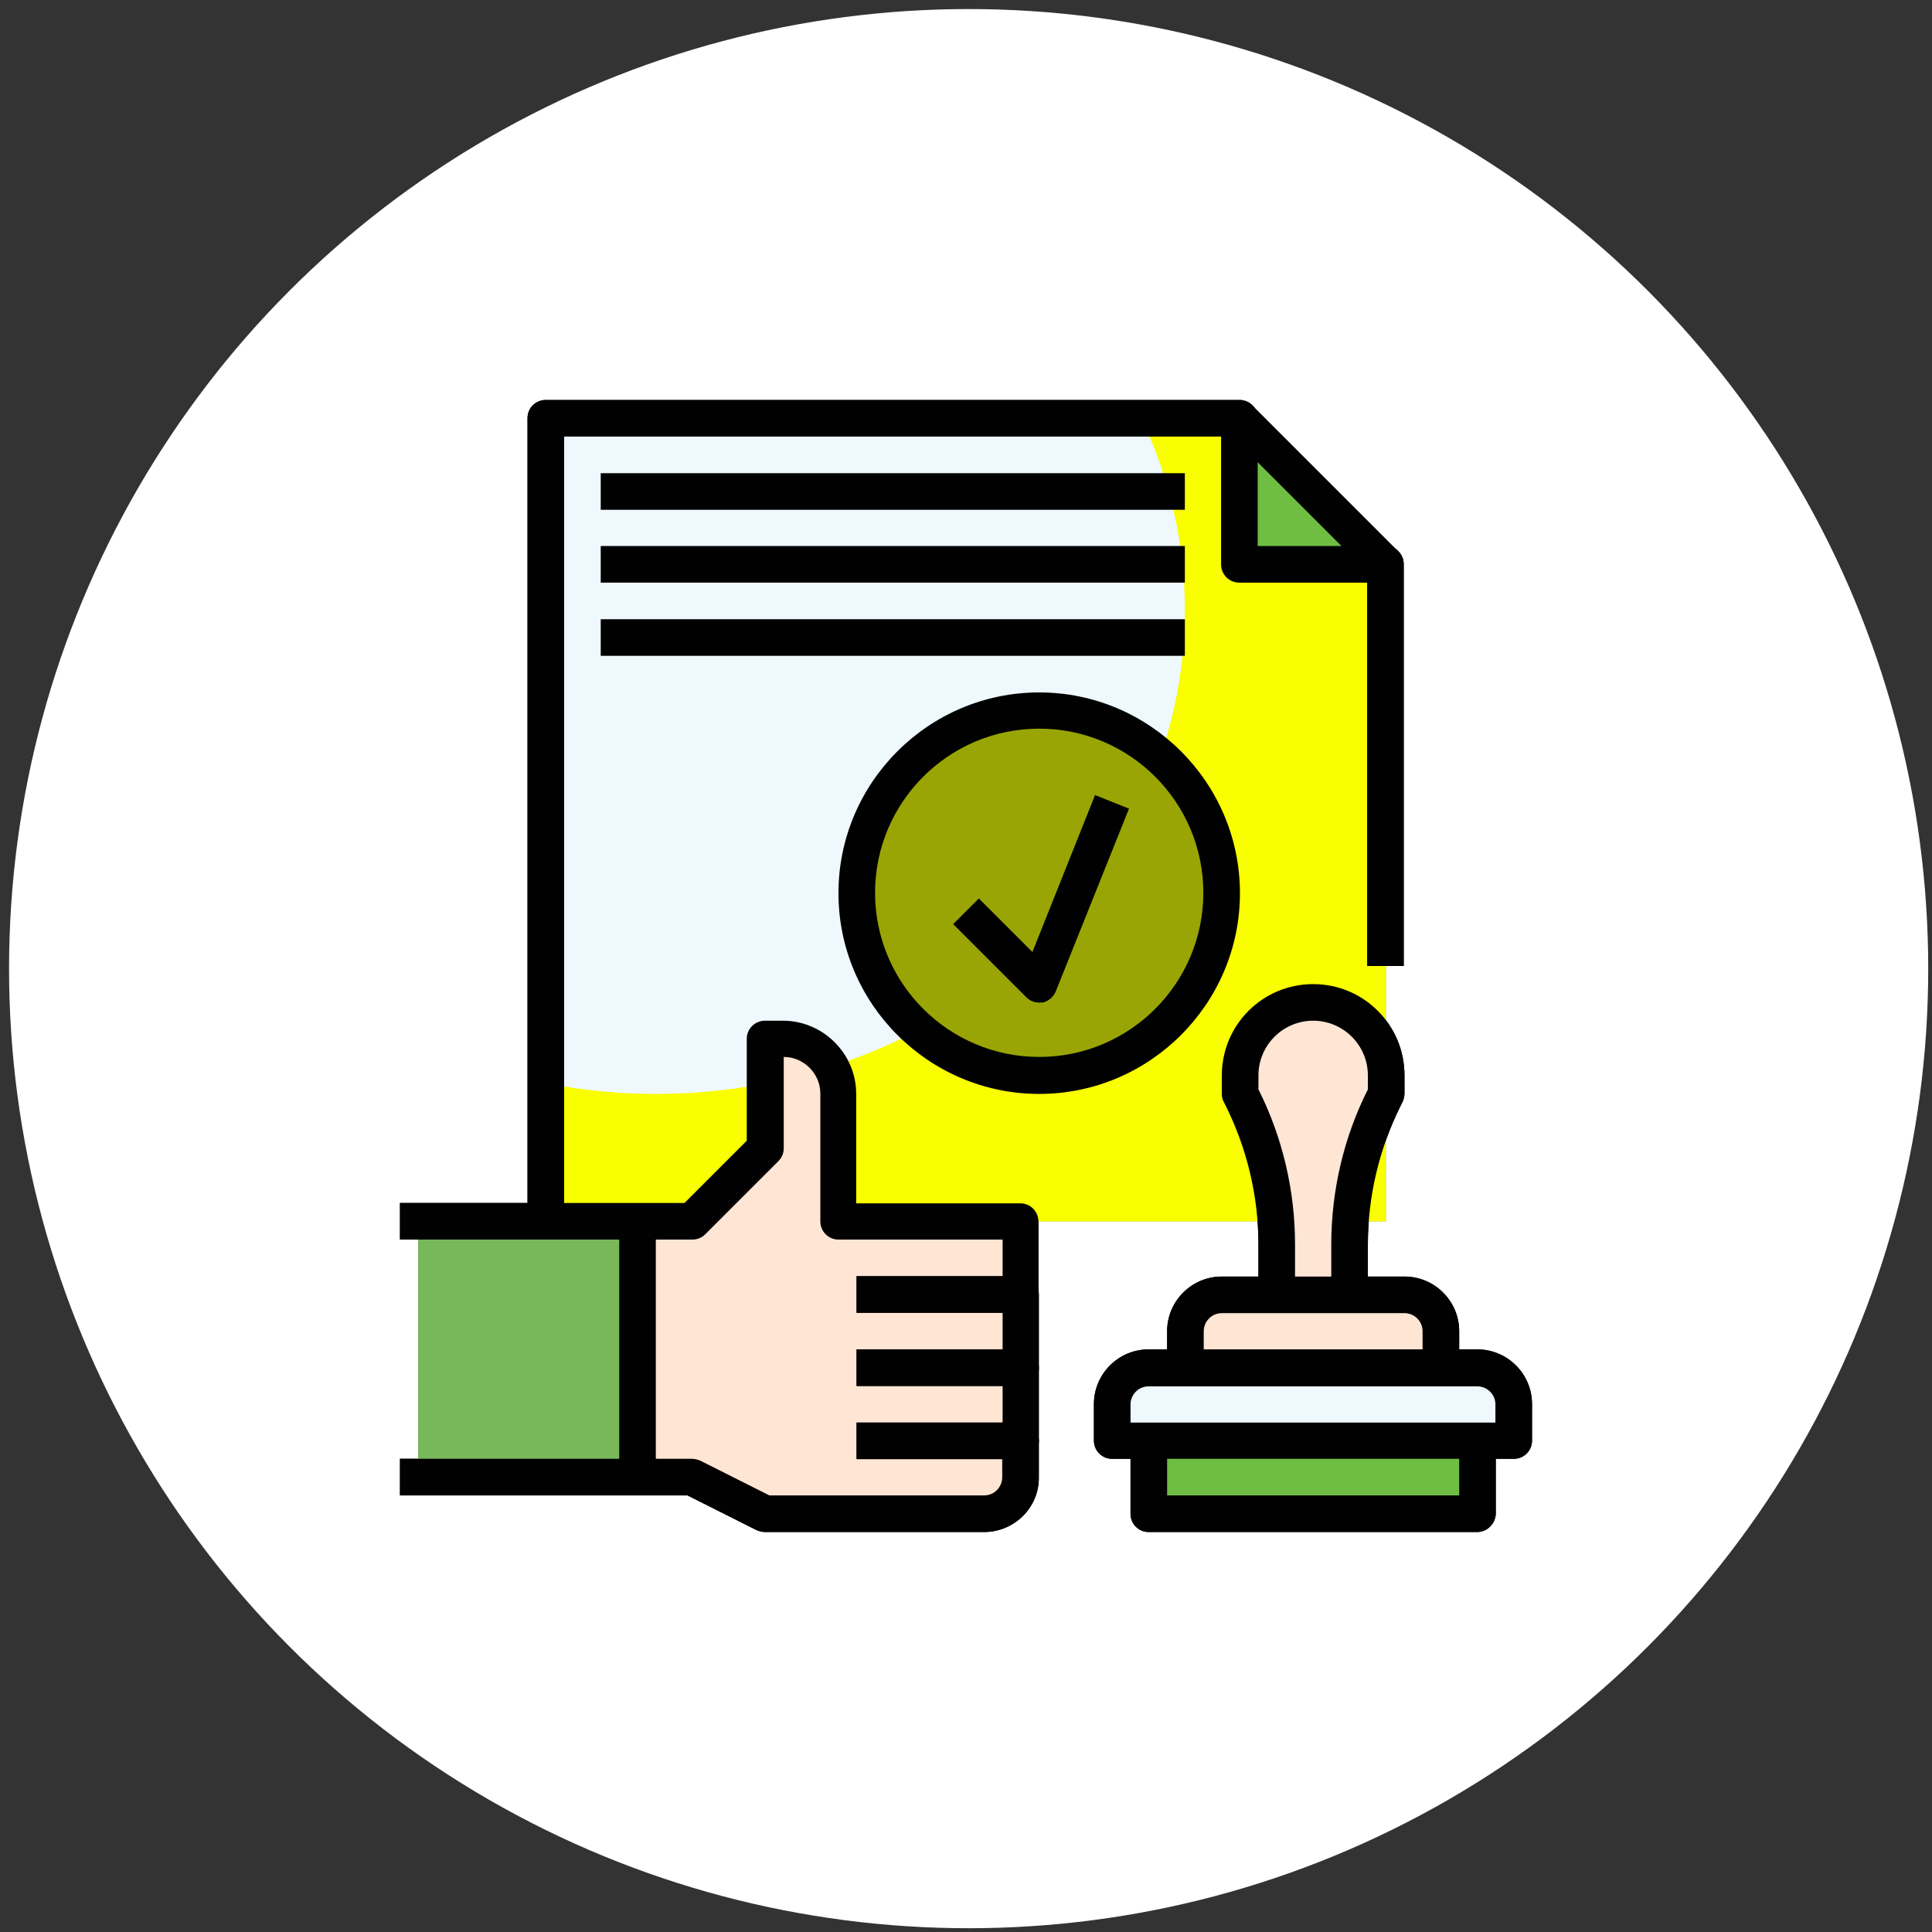<?xml version="1.0" encoding="utf-8"?>
<!-- Generator: Adobe Illustrator 19.0.0, SVG Export Plug-In . SVG Version: 6.00 Build 0)  -->
<svg version="1.1" id="Layer_1" xmlns="http://www.w3.org/2000/svg" xmlns:xlink="http://www.w3.org/1999/xlink" x="0px" y="0px"
	 viewBox="0 0 512 512" style="enable-background:new 0 0 512 512;" xml:space="preserve">
<rect x="0" y="0" width="512" height="512" fill="#333333" stroke="none"/>
<style type="text/css">
	.st0{fill:#FFFFFF;}
	.st1{fill:#EFF8FD;}
	.st2{fill:#6FBE44;}
	.st3{fill:#8EB3DF;}
	.st4{fill:#EEBE9A;}
	.st5{fill:#78B75A;}
	.st6{fill:#4370B7;}
	.st7{fill:#010101;}
	.st8{fill:#D3E9CA;}
	.st9{fill:#FFE5D4;}
	.st10{fill:#F9FF00;}
	.st11{fill:#99A504;}
</style>
<circle id="XMLID_1_" class="st0" cx="256.7" cy="256.7" r="254.3"/>
<g>
	<path class="st1" d="M304.4,362.5h87.1c5.3,0,9.7,4.4,9.7,9.7v9.7H294.7v-9.7C294.7,366.8,299.1,362.5,304.4,362.5z"/>
	<path class="st2" d="M314.1,362.5v-9.7c0-5.3,4.4-9.7,9.7-9.7h48.4c5.3,0,9.7,4.4,9.7,9.7v9.7"/>
	<path class="st2" d="M304.4,381.8v19.4h87.1v-19.4"/>
	<path class="st3" d="M367.3,323.7V149.5h-38.7v-38.7H144.7v212.9"/>
	<path class="st2" d="M338.3,343.1v-13.3c0-13.5-3.1-26.9-9.2-39l-0.5-1V285c0-10.7,8.6-19.4,19.4-19.4s19.4,8.6,19.4,19.4v4.8
		l-0.5,1c-6,12.1-9.2,25.4-9.2,39v13.3"/>
	<path class="st1" d="M144.7,287.1c9.4,1.8,19.1,2.8,29,2.8c77.5,0,140.3-57.4,140.3-128.2c0-18-4.1-35.2-11.5-50.8H144.7V287.1z"/>
	<path class="st4" d="M115.7,323.7h67.7l19.4-19.4v-29h4.8c8,0,14.5,6.5,14.5,14.5v33.9h48.4v67.7c0,5.3-4.4,9.7-9.7,9.7h-58.1
		l-19.4-9.7h-29"/>
	<path class="st5" d="M110.8,323.7h58.1v67.7h-58.1V323.7z"/>
	<circle class="st6" cx="275.4" cy="236.6" r="48.4"/>
	<path class="st2" d="M367.3,149.5l-38.7-38.7v38.7H367.3z"/>
	<path class="st7" d="M164.1,323.7h9.7v67.7h-9.7V323.7z"/>
	<path class="st7" d="M260.8,406h-58.1c-0.7,0-1.5-0.2-2.2-0.5l-18.3-9.2H106v-9.7h77.4c0.7,0,1.5,0.2,2.2,0.5l18.3,9.2h56.9
		c2.7,0,4.8-2.2,4.8-4.8v-4.8H227V377h43.5c2.7,0,4.8,2.2,4.8,4.8v9.7C275.4,399.5,268.8,406,260.8,406z"/>
	<path class="st7" d="M270.5,386.6H227V377h38.7v-9.7H227v-9.7h43.5c2.7,0,4.8,2.2,4.8,4.8v19.4
		C275.4,384.5,273.2,386.6,270.5,386.6z"/>
	<path class="st7" d="M270.5,367.3H227v-9.7h38.7v-9.7H227v-9.7h43.5c2.7,0,4.8,2.2,4.8,4.8v19.4
		C275.4,365.1,273.2,367.3,270.5,367.3z"/>
	<path class="st7" d="M270.5,347.9H227v-9.7h38.7v-9.7h-43.5c-2.7,0-4.8-2.2-4.8-4.8v-33.9c0-5.3-4.4-9.7-9.7-9.7v24.2
		c0,1.3-0.5,2.5-1.4,3.4l-19.4,19.4c-0.9,0.9-2.1,1.4-3.4,1.4H106v-9.7h75.4l16.5-16.5v-27c0-2.7,2.2-4.8,4.8-4.8h4.8
		c10.6,0,19.4,8.7,19.4,19.4v29h43.5c2.7,0,4.8,2.2,4.8,4.8v19.4C275.4,345.8,273.2,347.9,270.5,347.9z"/>
	<path class="st7" d="M401.2,386.6H294.7c-2.7,0-4.8-2.2-4.8-4.8v-9.7c0-8,6.5-14.5,14.5-14.5h87.1c8,0,14.5,6.5,14.5,14.5v9.7
		C406,384.5,403.8,386.6,401.2,386.6z M299.5,377h96.8v-4.8c0-2.7-2.2-4.8-4.8-4.8h-87.1c-2.7,0-4.8,2.2-4.8,4.8V377z"/>
	<path class="st7" d="M386.6,362.5H377v-9.7c0-2.7-2.2-4.8-4.8-4.8h-48.4c-2.7,0-4.8,2.2-4.8,4.8v9.7h-9.7v-9.7
		c0-8,6.5-14.5,14.5-14.5h48.4c8,0,14.5,6.5,14.5,14.5V362.5z"/>
	<path class="st7" d="M362.5,343.1h-9.7v-13.3c0-14.2,3.3-28.4,9.7-41.1V285c0-8-6.5-14.5-14.5-14.5s-14.5,6.5-14.5,14.5v3.7
		c6.4,12.7,9.7,26.9,9.7,41.1v13.3h-9.7v-13.3c0-12.7-3-25.4-8.7-36.8l-0.5-1c-0.4-0.7-0.5-1.4-0.5-2.2V285
		c0-13.4,10.8-24.2,24.2-24.2c13.4,0,24.2,10.8,24.2,24.2v4.8c0,0.7-0.2,1.5-0.5,2.2l-0.5,1c-5.7,11.4-8.7,24.1-8.7,36.8V343.1z"/>
	<path class="st7" d="M391.5,406h-87.1c-2.7,0-4.8-2.2-4.8-4.8v-19.4h9.7v14.5h77.4v-14.5h9.7v19.4C396.3,403.8,394.1,406,391.5,406
		z"/>
	<path class="st7" d="M149.5,323.7h-9.7V110.8c0-2.7,2.2-4.8,4.8-4.8h183.9c2.7,0,4.8,2.2,4.8,4.8v33.9h33.9c2.7,0,4.8,2.2,4.8,4.8
		V256h-9.7V154.4h-33.9c-2.7,0-4.8-2.2-4.8-4.8v-33.9H149.5V323.7z"/>
	<path class="st7" d="M325.1,114.3l6.8-6.8l38.7,38.7l-6.8,6.8L325.1,114.3z"/>
	<path class="st7" d="M159.2,125.4h154.8v9.7H159.2V125.4z"/>
	<path class="st7" d="M159.2,144.7h154.8v9.7H159.2V144.7z"/>
	<path class="st7" d="M159.2,164.1h154.8v9.7H159.2V164.1z"/>
	<path class="st7" d="M275.4,289.9c-29.3,0-53.2-23.9-53.2-53.2s23.9-53.2,53.2-53.2s53.2,23.9,53.2,53.2S304.7,289.9,275.4,289.9z
		 M275.4,193.1c-24,0-43.5,19.5-43.5,43.5s19.5,43.5,43.5,43.5c24,0,43.5-19.5,43.5-43.5S299.4,193.1,275.4,193.1z"/>
	<path class="st8" d="M275.4,265.7c-1.3,0-2.5-0.5-3.4-1.4l-19.4-19.4l6.8-6.8l14.2,14.2l16.6-41.6l9,3.6l-19.4,48.4
		c-0.6,1.5-1.9,2.6-3.5,3C276,265.6,275.7,265.7,275.4,265.7L275.4,265.7z"/>
	<path class="st1" d="M304.4,362.5h87.1c5.3,0,9.7,4.4,9.7,9.7v9.7H294.7v-9.7C294.7,366.8,299.1,362.5,304.4,362.5z"/>
	<path class="st9" d="M314.1,362.5v-9.7c0-5.3,4.4-9.7,9.7-9.7h48.4c5.3,0,9.7,4.4,9.7,9.7v9.7"/>
	<path class="st2" d="M304.4,381.8v19.4h87.1v-19.4"/>
	<path class="st10" d="M367.3,323.7V149.5h-38.7v-38.7H144.7v212.9"/>
	<path class="st9" d="M338.3,343.1v-13.3c0-13.5-3.1-26.9-9.2-39l-0.5-1V285c0-10.7,8.6-19.4,19.4-19.4s19.4,8.6,19.4,19.4v4.8
		l-0.5,1c-6,12.1-9.2,25.4-9.2,39v13.3"/>
	<path class="st1" d="M144.7,287.1c9.4,1.8,19.1,2.8,29,2.8c77.5,0,140.3-57.4,140.3-128.2c0-18-4.1-35.2-11.5-50.8H144.7V287.1z"/>
	<path class="st9" d="M115.7,323.7h67.7l19.4-19.4v-29h4.8c8,0,14.5,6.5,14.5,14.5v33.9h48.4v67.7c0,5.3-4.4,9.7-9.7,9.7h-58.1
		l-19.4-9.7h-29"/>
	<path class="st5" d="M110.8,323.7h58.1v67.7h-58.1V323.7z"/>
	<circle class="st11" cx="275.4" cy="236.6" r="48.4"/>
	<path class="st2" d="M367.3,149.5l-38.7-38.7v38.7H367.3z"/>
	<path class="st7" d="M164.1,323.7h9.7v67.7h-9.7V323.7z"/>
	<path class="st7" d="M260.8,406h-58.1c-0.7,0-1.5-0.2-2.2-0.5l-18.3-9.2H106v-9.7h77.4c0.7,0,1.5,0.2,2.2,0.5l18.3,9.2h56.9
		c2.7,0,4.8-2.2,4.8-4.8v-4.8H227V377h43.5c2.7,0,4.8,2.2,4.8,4.8v9.7C275.4,399.5,268.8,406,260.8,406z"/>
	<path class="st7" d="M270.5,386.6H227V377h38.7v-9.7H227v-9.7h43.5c2.7,0,4.8,2.2,4.8,4.8v19.4
		C275.4,384.5,273.2,386.6,270.5,386.6z"/>
	<path class="st7" d="M270.5,367.3H227v-9.7h38.7v-9.7H227v-9.7h43.5c2.7,0,4.8,2.2,4.8,4.8v19.4
		C275.4,365.1,273.2,367.3,270.5,367.3z"/>
	<path class="st7" d="M270.5,347.9H227v-9.7h38.7v-9.7h-43.5c-2.7,0-4.8-2.2-4.8-4.8v-33.9c0-5.3-4.4-9.7-9.7-9.7v24.2
		c0,1.3-0.5,2.5-1.4,3.4l-19.4,19.4c-0.9,0.9-2.1,1.4-3.4,1.4H106v-9.7h75.4l16.5-16.5v-27c0-2.7,2.2-4.8,4.8-4.8h4.8
		c10.6,0,19.4,8.7,19.4,19.4v29h43.5c2.7,0,4.8,2.2,4.8,4.8v19.4C275.4,345.8,273.2,347.9,270.5,347.9z"/>
	<path class="st7" d="M401.2,386.6H294.7c-2.7,0-4.8-2.2-4.8-4.8v-9.7c0-8,6.5-14.5,14.5-14.5h87.1c8,0,14.5,6.5,14.5,14.5v9.7
		C406,384.5,403.8,386.6,401.2,386.6z M299.5,377h96.8v-4.8c0-2.7-2.2-4.8-4.8-4.8h-87.1c-2.7,0-4.8,2.2-4.8,4.8V377z"/>
	<path class="st7" d="M386.6,362.5H377v-9.7c0-2.7-2.2-4.8-4.8-4.8h-48.4c-2.7,0-4.8,2.2-4.8,4.8v9.7h-9.7v-9.7
		c0-8,6.5-14.5,14.5-14.5h48.4c8,0,14.5,6.5,14.5,14.5V362.5z"/>
	<path class="st7" d="M362.5,343.1h-9.7v-13.3c0-14.2,3.3-28.4,9.7-41.1V285c0-8-6.5-14.5-14.5-14.5s-14.5,6.5-14.5,14.5v3.7
		c6.4,12.7,9.7,26.9,9.7,41.1v13.3h-9.7v-13.3c0-12.7-3-25.4-8.7-36.8l-0.5-1c-0.4-0.7-0.5-1.4-0.5-2.2V285
		c0-13.4,10.8-24.2,24.2-24.2c13.4,0,24.2,10.8,24.2,24.2v4.8c0,0.7-0.2,1.5-0.5,2.2l-0.5,1c-5.7,11.4-8.7,24.1-8.7,36.8V343.1z"/>
	<path class="st7" d="M391.5,406h-87.1c-2.7,0-4.8-2.2-4.8-4.8v-19.4h9.7v14.5h77.4v-14.5h9.7v19.4C396.3,403.8,394.1,406,391.5,406
		z"/>
	<path class="st7" d="M149.5,323.7h-9.7V110.8c0-2.7,2.2-4.8,4.8-4.8h183.9c2.7,0,4.8,2.2,4.8,4.8v33.9h33.9c2.7,0,4.8,2.2,4.8,4.8
		V256h-9.7V154.4h-33.9c-2.7,0-4.8-2.2-4.8-4.8v-33.9H149.5V323.7z"/>
	<path class="st7" d="M325.1,114.3l6.8-6.8l38.7,38.7l-6.8,6.8L325.1,114.3z"/>
	<path class="st7" d="M159.2,125.4h154.8v9.7H159.2V125.4z"/>
	<path class="st7" d="M159.2,144.7h154.8v9.7H159.2V144.7z"/>
	<path class="st7" d="M159.2,164.1h154.8v9.7H159.2V164.1z"/>
	<path class="st7" d="M275.4,289.9c-29.3,0-53.2-23.9-53.2-53.2s23.9-53.2,53.2-53.2s53.2,23.9,53.2,53.2S304.7,289.9,275.4,289.9z
		 M275.4,193.1c-24,0-43.5,19.5-43.5,43.5s19.5,43.5,43.5,43.5c24,0,43.5-19.5,43.5-43.5S299.4,193.1,275.4,193.1z"/>
	<path class="st7" d="M275.4,265.7c-1.3,0-2.5-0.5-3.4-1.4l-19.4-19.4l6.8-6.8l14.2,14.2l16.6-41.6l9,3.6l-19.4,48.4
		c-0.6,1.5-1.9,2.6-3.5,3C276,265.6,275.7,265.7,275.4,265.7L275.4,265.7z"/>
</g>
</svg>

